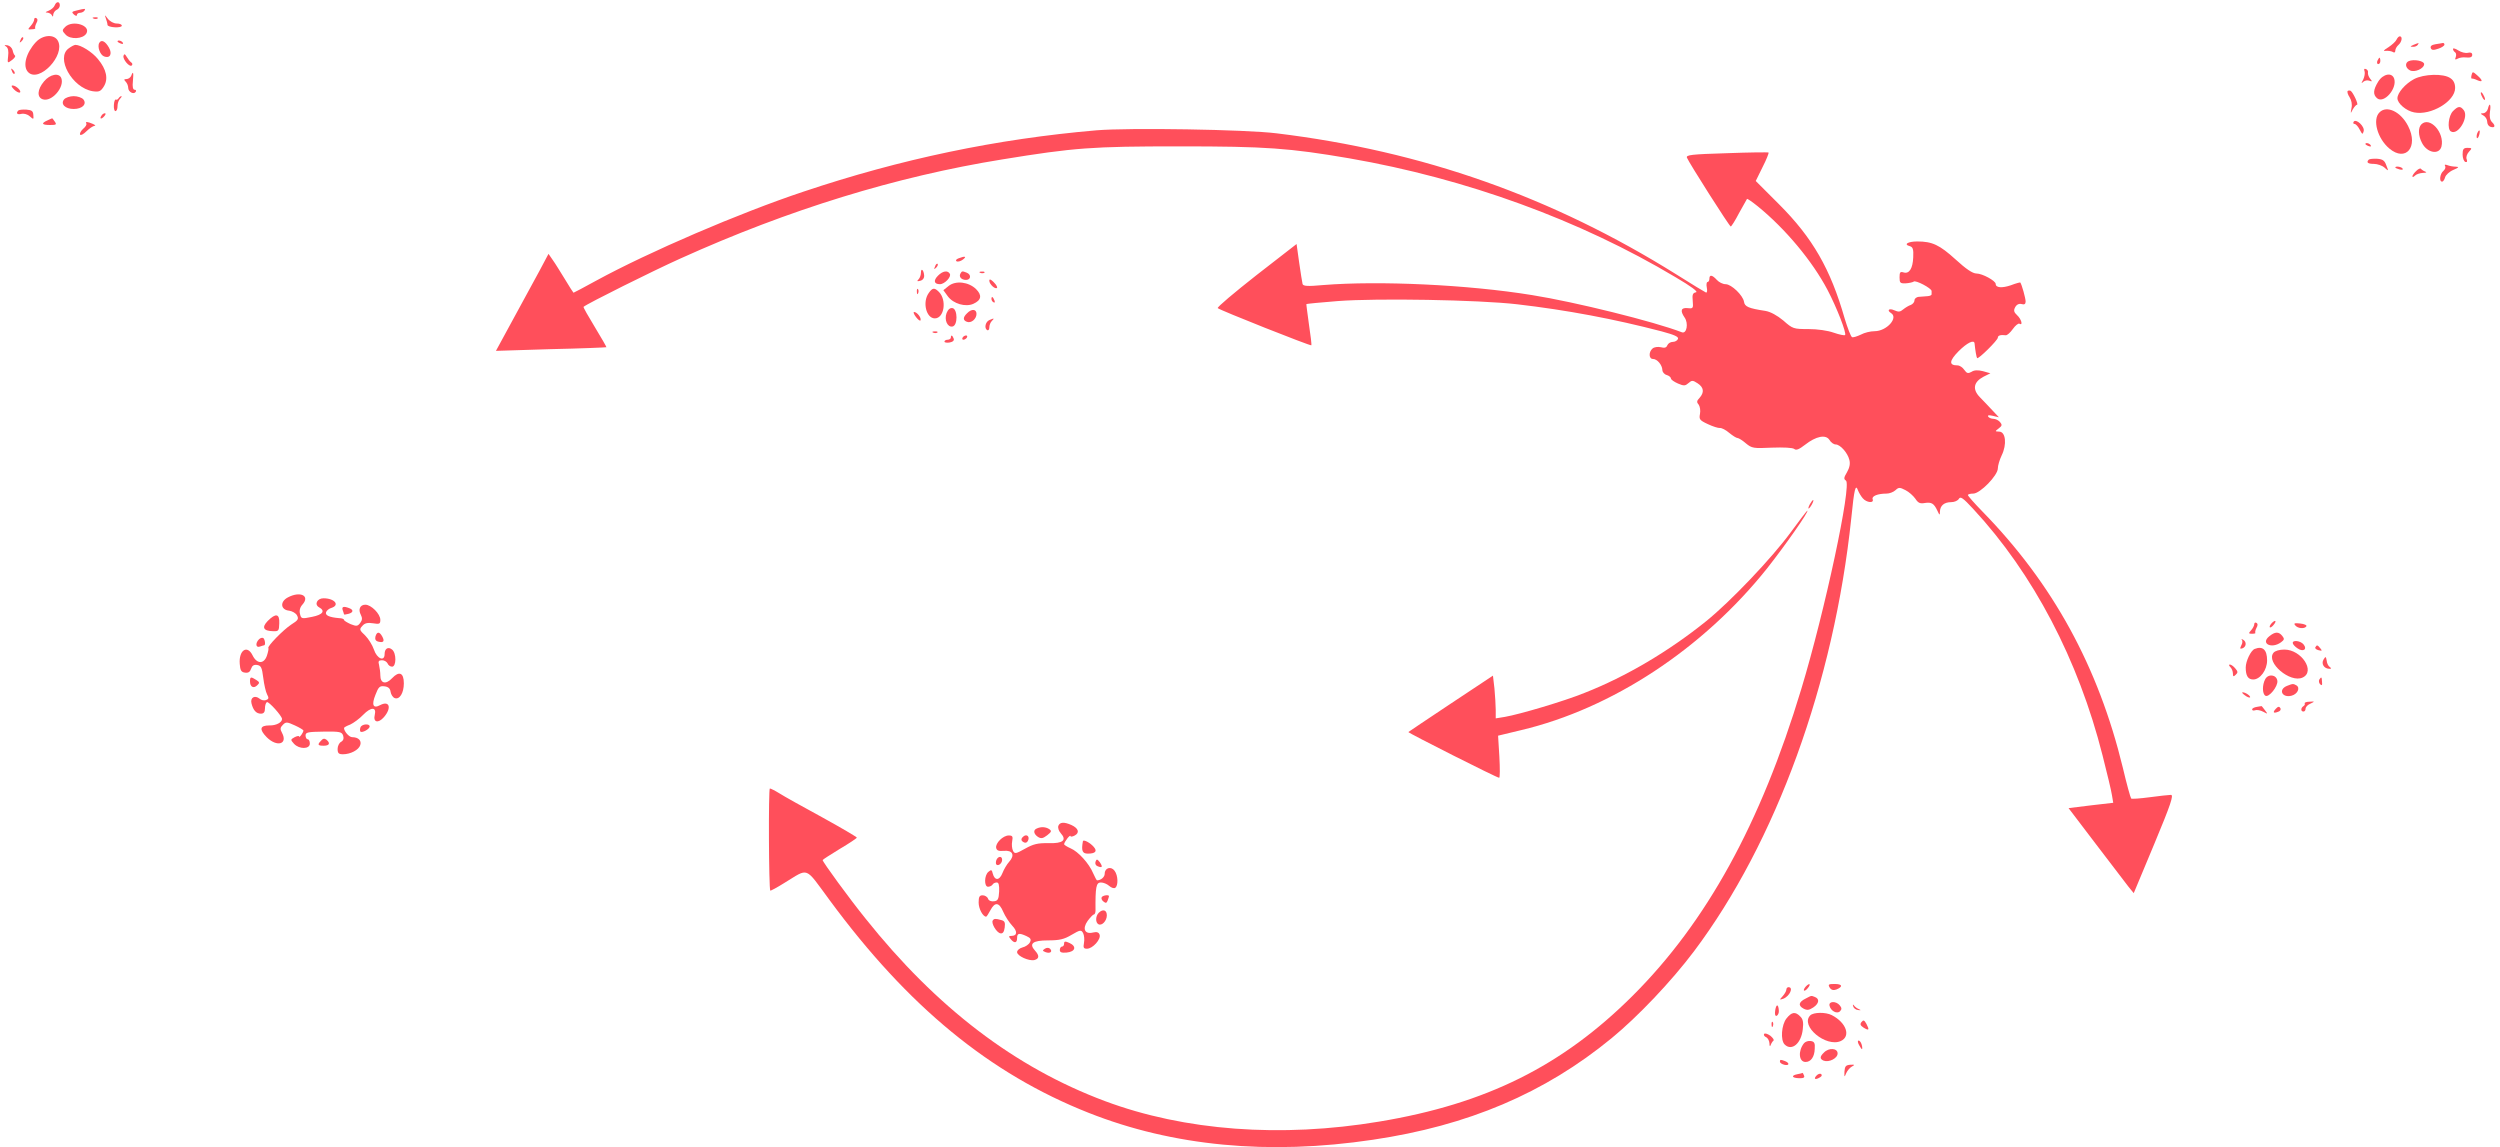 <?xml version="1.0" standalone="no"?>
<!DOCTYPE svg PUBLIC "-//W3C//DTD SVG 20010904//EN"
 "http://www.w3.org/TR/2001/REC-SVG-20010904/DTD/svg10.dtd">
<svg version="1.0"
    xmlns="http://www.w3.org/2000/svg" width="1170pt" height="537pt" viewBox="0 0 1170 537" preserveAspectRatio="xMidYMid meet">

    <g transform="translate(0,537) scale(0.1,-0.1)" fill="#ff4f5b" stroke="none">
        <path d="M256 5345 c-3 -9 -16 -20 -28 -25 -16 -6 -18 -9 -6 -9 9 -1 19 -7 21
-13 4 -8 6 -7 6 3 1 9 8 19 16 23 8 3 15 12 15 21 0 19 -16 20 -24 0z"/>
        <path d="M359 5321 c-23 -5 -25 -8 -13 -19 8 -7 14 -8 14 -2 0 5 6 10 14 10 8
0 18 5 21 10 7 11 4 11 -36 1z"/>
        <path d="M495 5285 c4 -11 8 -25 8 -31 0 -13 67 -17 67 -4 0 6 -11 10 -24 10
-14 0 -32 10 -42 23 -14 19 -15 19 -9 2z"/>
        <path d="M160 5279 c0 -7 -7 -20 -16 -30 -15 -17 -15 -18 5 -16 11 0 18 3 16
5 -2 3 0 13 5 23 7 12 7 20 0 24 -5 3 -10 1 -10 -6z"/>
        <path d="M438 5283 c7 -3 16 -2 19 1 4 3 -2 6 -13 5 -11 0 -14 -3 -6 -6z"/>
        <path d="M305 5244 c-15 -15 -15 -18 2 -36 22 -24 81 -21 97 5 23 38 -64 65
-99 31z"/>
        <path d="M96 5183 c-6 -14 -5 -15 5 -6 7 7 10 15 7 18 -3 3 -9 -2 -12 -12z"/>
        <path d="M168 5173 c-47 -51 -63 -114 -36 -141 51 -51 175 79 139 147 -17 32
-70 29 -103 -6z"/>
        <path d="M11216 5185 c-3 -8 -20 -24 -38 -36 -23 -14 -27 -19 -13 -17 11 1 26
-1 33 -5 7 -5 12 -3 12 6 0 8 7 20 15 27 16 14 20 40 6 40 -5 0 -11 -7 -15
-15z"/>
        <path d="M465 5170 c-11 -17 3 -57 22 -64 27 -11 40 11 23 41 -17 30 -35 39
-45 23z"/>
        <path d="M550 5176 c0 -2 7 -7 16 -10 8 -3 12 -2 9 4 -6 10 -25 14 -25 6z"/>
        <path d="M11295 5160 c-16 -7 -17 -9 -3 -9 9 -1 20 4 23 9 7 11 7 11 -20 0z"/>
        <path d="M11398 5163 c-18 -3 -25 -9 -22 -18 4 -10 12 -11 35 -3 16 5 29 14
29 19 0 5 -3 8 -7 8 -5 -1 -20 -4 -35 -6z"/>
        <path d="M29 5152 c9 -6 12 -22 9 -45 -4 -34 -3 -34 18 -18 12 9 18 18 14 21
-4 3 -9 14 -11 25 -3 11 -13 21 -24 23 -15 2 -17 1 -6 -6z"/>
        <path d="M322 5144 c-63 -44 15 -185 112 -201 29 -4 37 -1 51 21 23 35 14 81
-27 130 -27 33 -80 66 -105 66 -5 0 -19 -7 -31 -16z"/>
        <path d="M11480 5141 c0 -5 4 -12 10 -16 5 -3 6 -13 3 -22 -5 -12 -3 -14 8 -8
8 5 26 8 41 6 19 -2 28 2 28 12 0 10 -7 13 -20 10 -11 -3 -31 2 -45 11 -14 9
-25 12 -25 7z"/>
        <path d="M578 5109 c-5 -16 29 -56 39 -45 4 4 3 10 -3 14 -6 4 -15 16 -21 26
-8 14 -12 15 -15 5z"/>
        <path d="M11126 5085 c-3 -8 -1 -15 4 -15 6 0 10 7 10 15 0 8 -2 15 -4 15 -2
0 -6 -7 -10 -15z"/>
        <path d="M11273 5084 c-19 -8 -16 -32 5 -43 22 -12 67 8 67 29 0 15 -48 24
-72 14z"/>
        <path d="M56 5037 c3 -10 9 -15 12 -12 3 3 0 11 -7 18 -10 9 -11 8 -5 -6z"/>
        <path d="M11066 5037 c3 -9 0 -26 -6 -39 -10 -18 -10 -21 0 -11 7 6 20 9 29 5
13 -5 14 -3 3 10 -7 9 -11 21 -10 28 2 7 -3 15 -10 17 -7 3 -10 -1 -6 -10z"/>
        <path d="M11567 5019 c-3 -10 -2 -18 2 -17 3 1 14 -2 24 -7 27 -12 28 -2 2 21
-22 20 -24 20 -28 3z"/>
        <path d="M614 5015 c-4 -8 -13 -15 -22 -15 -12 0 -13 -3 -4 -12 7 -7 12 -20
12 -29 0 -19 26 -33 35 -19 4 6 1 10 -5 10 -8 0 -11 14 -8 40 4 42 1 50 -8 25z"/>
        <path d="M206 4989 c-32 -38 -34 -75 -5 -84 41 -13 102 57 86 99 -10 27 -53
19 -81 -15z"/>
        <path d="M11130 4988 c-24 -39 -25 -61 -5 -78 32 -26 94 45 80 91 -10 32 -52
24 -75 -13z"/>
        <path d="M11298 5000 c-41 -22 -78 -64 -78 -90 0 -24 41 -59 78 -66 79 -16
192 52 192 114 0 21 -7 36 -22 46 -32 23 -124 20 -170 -4z"/>
        <path d="M66 4951 c10 -10 22 -16 27 -14 10 6 -18 33 -34 33 -8 0 -5 -7 7 -19z"/>
        <path d="M10987 4944 c-3 -4 1 -17 9 -29 9 -14 13 -34 9 -51 -5 -27 -5 -28 6
-6 7 12 16 22 20 22 8 0 -18 57 -30 65 -5 2 -11 2 -14 -1z"/>
        <path d="M11610 4935 c0 -5 5 -17 10 -25 5 -8 10 -10 10 -5 0 6 -5 17 -10 25
-5 8 -10 11 -10 5z"/>
        <path d="M300 4905 c-18 -22 5 -45 45 -45 40 0 63 23 45 45 -7 8 -27 15 -45
15 -18 0 -38 -7 -45 -15z"/>
        <path d="M555 4910 c-4 -6 -9 -8 -13 -6 -4 2 -8 -9 -9 -25 -1 -16 2 -29 7 -29
6 0 10 10 10 23 0 13 5 28 12 35 7 7 9 12 6 12 -4 0 -10 -5 -13 -10z"/>
        <path d="M11643 4860 c-3 -11 -13 -20 -22 -20 -14 -1 -14 -2 2 -11 9 -5 17
-18 17 -28 0 -11 6 -21 14 -24 22 -8 27 4 9 21 -10 10 -13 26 -10 49 6 36 -2
46 -10 13z"/>
        <path d="M11480 4850 c-21 -21 -28 -84 -10 -95 34 -21 86 68 60 100 -16 20
-26 19 -50 -5z"/>
        <path d="M86 4853 c-13 -13 -5 -21 14 -16 12 3 29 -2 39 -11 18 -16 19 -16 17
6 -1 18 -7 23 -33 25 -17 1 -34 -1 -37 -4z"/>
        <path d="M11136 4844 c-34 -33 -10 -122 46 -169 77 -65 138 8 88 105 -34 67
-100 99 -134 64z"/>
        <path d="M475 4829 c-11 -16 -1 -19 13 -3 7 8 8 14 3 14 -5 0 -13 -5 -16 -11z"/>
        <path d="M223 4807 c-32 -14 -28 -22 11 -22 29 0 32 2 23 15 -6 8 -11 16 -12
16 0 1 -10 -3 -22 -9z"/>
        <path d="M11015 4800 c-3 -5 -2 -10 4 -10 6 0 17 -12 24 -26 13 -24 14 -25 19
-8 6 22 -36 61 -47 44z"/>
        <path d="M404 4792 c3 -5 -4 -16 -15 -25 -11 -10 -17 -22 -14 -27 3 -5 16 2
30 16 13 13 30 24 37 25 7 0 4 4 -7 9 -26 11 -37 12 -31 2z"/>
        <path d="M11332 4788 c-16 -16 -15 -53 3 -87 24 -47 80 -57 91 -17 16 65 -55
143 -94 104z"/>
        <path d="M5130 4760 c-465 -40 -914 -134 -1370 -287 -300 -100 -723 -282 -969
-416 -57 -31 -105 -57 -107 -57 -1 0 -19 28 -40 63 -21 34 -46 75 -57 90 l-20
29 -42 -79 c-23 -43 -79 -145 -123 -226 l-81 -149 257 8 c141 3 258 8 260 9 1
1 -23 43 -54 94 -31 51 -55 93 -53 95 17 15 326 169 453 226 509 230 1011 384
1507 464 338 55 419 61 829 61 405 0 514 -8 795 -56 547 -95 1077 -288 1526
-556 75 -44 108 -69 96 -71 -15 -3 -18 -11 -15 -40 3 -35 2 -37 -24 -34 -31 3
-36 -12 -14 -44 19 -27 10 -78 -13 -69 -129 50 -500 142 -701 174 -301 49
-717 68 -977 47 -75 -7 -94 -5 -97 5 -2 8 -9 53 -16 101 l-12 86 -188 -146
c-103 -81 -185 -150 -181 -154 8 -9 434 -178 438 -174 2 2 -3 45 -11 97 -7 52
-13 95 -12 96 1 1 67 8 147 14 183 14 656 6 839 -15 233 -27 455 -69 677 -127
59 -16 80 -25 76 -35 -3 -8 -14 -14 -24 -14 -11 0 -22 -7 -26 -16 -4 -11 -13
-14 -30 -9 -14 3 -31 1 -39 -6 -19 -16 -18 -49 2 -49 20 0 43 -28 44 -52 0 -9
9 -20 20 -23 11 -3 20 -11 20 -16 0 -6 15 -16 33 -24 28 -12 34 -11 49 2 16
14 20 14 43 -1 29 -19 32 -42 9 -68 -14 -14 -14 -21 -4 -32 6 -9 9 -27 6 -43
-5 -25 -2 -30 37 -48 23 -11 49 -19 56 -18 8 1 28 -9 44 -23 16 -13 33 -24 39
-24 5 0 23 -11 39 -25 28 -23 35 -24 121 -20 55 2 97 0 105 -6 9 -8 23 -2 50
19 52 41 98 50 115 23 7 -12 20 -21 29 -21 21 0 56 -39 64 -72 5 -18 1 -37
-11 -58 -15 -25 -16 -32 -5 -39 28 -18 -98 -610 -209 -976 -190 -630 -444
-1091 -789 -1435 -330 -329 -686 -506 -1186 -589 -460 -77 -912 -43 -1284 96
-420 157 -787 436 -1121 855 -75 93 -200 264 -200 273 0 2 36 25 80 52 44 26
80 50 80 53 0 3 -73 46 -162 95 -90 49 -180 99 -200 112 -21 13 -41 23 -45 23
-7 0 -5 -471 2 -478 1 -2 31 14 66 36 117 71 93 80 212 -81 367 -498 749 -812
1212 -995 394 -156 842 -199 1330 -126 446 66 804 218 1117 475 123 101 280
266 386 407 384 511 655 1257 736 2026 14 140 20 164 32 130 4 -10 14 -27 22
-36 18 -21 54 -24 46 -4 -5 14 23 26 65 26 14 0 32 7 42 16 15 14 20 14 47 0
16 -8 36 -26 46 -40 13 -20 22 -24 44 -20 32 5 43 -2 59 -36 10 -22 12 -23 12
-4 1 28 20 44 53 44 15 0 31 7 36 16 7 12 19 4 67 -48 281 -303 492 -706 605
-1153 21 -82 41 -166 44 -186 l6 -36 -104 -12 -105 -13 127 -167 c70 -91 138
-181 152 -199 l26 -32 96 230 c78 187 92 230 78 230 -9 0 -54 -5 -99 -11 -45
-6 -85 -9 -87 -6 -3 3 -21 67 -39 144 -115 474 -328 862 -656 1198 -38 39 -69
74 -69 78 0 4 11 7 25 7 32 0 115 85 115 118 0 13 8 40 18 61 25 51 19 111
-12 111 -20 1 -20 1 -2 15 16 12 17 17 6 30 -7 8 -21 15 -31 15 -10 0 -21 5
-24 10 -4 7 3 8 21 4 l29 -7 -30 32 c-17 18 -43 46 -59 62 -36 37 -30 71 17
96 l32 16 -35 10 c-24 6 -41 5 -53 -3 -16 -9 -22 -8 -34 9 -8 12 -22 21 -32
21 -41 0 -39 21 5 66 40 40 73 56 75 37 3 -32 9 -66 12 -69 6 -6 97 84 97 96
0 10 13 14 37 11 6 -1 21 12 33 29 12 17 26 28 31 25 18 -11 9 22 -11 40 -15
14 -17 22 -9 37 7 13 18 18 30 15 13 -4 19 0 19 12 0 15 -18 80 -25 89 -1 1
-21 -4 -44 -13 -41 -14 -71 -12 -71 6 0 15 -63 49 -90 49 -18 0 -49 21 -98 66
-75 68 -109 84 -179 84 -44 0 -66 -14 -35 -22 14 -4 18 -14 16 -52 -2 -53 -19
-79 -45 -71 -16 5 -19 1 -19 -23 0 -26 3 -29 29 -28 16 1 33 5 37 8 8 9 84
-31 84 -44 0 -4 0 -11 0 -15 0 -5 -8 -8 -18 -9 -9 -1 -27 -2 -39 -3 -13 0 -23
-8 -23 -16 0 -9 -8 -18 -17 -22 -10 -3 -26 -13 -36 -21 -14 -12 -22 -13 -42
-4 -24 11 -36 0 -15 -13 36 -22 -20 -85 -77 -85 -19 0 -48 -7 -64 -16 -17 -8
-35 -14 -41 -12 -6 2 -21 42 -35 88 -66 231 -150 377 -307 534 l-109 109 32
65 c18 35 30 66 28 68 -2 2 -90 1 -196 -3 -166 -5 -191 -8 -186 -21 9 -23 199
-322 205 -322 3 0 21 28 39 63 19 34 36 64 37 66 2 2 25 -14 51 -35 129 -105
255 -256 326 -391 44 -84 90 -203 82 -211 -3 -3 -27 2 -53 11 -28 10 -76 17
-119 17 -69 0 -73 1 -117 40 -29 24 -60 41 -84 45 -79 12 -97 20 -100 43 -5
30 -59 82 -86 82 -13 0 -31 9 -41 20 -22 24 -35 26 -35 5 0 -8 -4 -15 -9 -15
-4 0 -6 -12 -3 -26 3 -15 1 -25 -4 -23 -5 2 -68 40 -139 85 -581 363 -1187
577 -1870 660 -144 18 -693 27 -845 14z"/>
        <path d="M11593 4745 c-3 -9 -3 -18 -1 -21 3 -3 8 4 11 16 6 23 -1 27 -10 5z"/>
        <path d="M11070 4696 c0 -2 7 -7 16 -10 8 -3 12 -2 9 4 -6 10 -25 14 -25 6z"/>
        <path d="M11525 4647 c0 -17 6 -32 13 -35 8 -2 10 2 6 13 -4 8 1 24 10 34 16
17 16 19 -6 19 -19 0 -23 -6 -23 -31z"/>
        <path d="M11086 4623 c-13 -13 -5 -20 24 -20 16 0 39 -8 49 -17 20 -18 20 -18
9 10 -8 23 -17 29 -43 31 -18 1 -36 -1 -39 -4z"/>
        <path d="M11443 4593 c4 -6 0 -16 -8 -23 -16 -13 -21 -50 -6 -50 5 0 11 9 14
20 3 11 20 27 39 35 26 11 28 14 11 15 -12 0 -29 3 -39 7 -11 4 -15 3 -11 -4z"/>
        <path d="M11210 4586 c0 -2 9 -6 20 -9 11 -3 18 -1 14 4 -5 9 -34 13 -34 5z"/>
        <path d="M11308 4570 c-10 -9 -18 -21 -18 -25 0 -5 5 -4 12 3 7 7 23 12 38 13
15 0 19 3 10 6 -8 3 -17 9 -20 13 -3 4 -13 -1 -22 -10z"/>
        <path d="M4486 4161 c-11 -4 -15 -10 -9 -14 5 -3 19 0 29 8 20 15 11 18 -20 6z"/>
        <path d="M4376 4123 c-6 -14 -5 -15 5 -6 7 7 10 15 7 18 -3 3 -9 -2 -12 -12z"/>
        <path d="M4310 4094 c0 -11 -5 -25 -11 -31 -9 -9 -7 -11 8 -7 12 3 19 13 18
25 -2 26 -15 37 -15 13z"/>
        <path d="M4390 4080 c-23 -23 -19 -40 9 -40 22 0 55 35 46 49 -10 17 -33 13
-55 -9z"/>
        <path d="M4495 4090 c-9 -15 4 -30 26 -30 23 0 26 25 3 34 -21 8 -22 8 -29 -4z"/>
        <path d="M4588 4093 c7 -3 16 -2 19 1 4 3 -2 6 -13 5 -11 0 -14 -3 -6 -6z"/>
        <path d="M4630 4056 c0 -16 28 -42 36 -33 3 3 -4 15 -15 26 -14 14 -21 17 -21
7z"/>
        <path d="M4440 4032 l-25 -20 21 -29 c26 -35 83 -51 119 -35 38 17 42 40 13
69 -35 34 -95 41 -128 15z"/>
        <path d="M4291 4004 c0 -11 3 -14 6 -6 3 7 2 16 -1 19 -3 4 -6 -2 -5 -13z"/>
        <path d="M4346 3998 c-30 -43 -11 -118 29 -118 44 0 57 86 19 124 -21 21 -30
20 -48 -6z"/>
        <path d="M4640 3971 c0 -6 4 -13 10 -16 6 -3 7 1 4 9 -7 18 -14 21 -14 7z"/>
        <path d="M4430 3905 c-12 -32 4 -68 28 -63 25 5 24 81 0 86 -12 2 -21 -6 -28
-23z"/>
        <path d="M4526 3904 c-20 -19 -20 -33 -1 -40 20 -8 45 13 45 37 0 23 -23 25
-44 3z"/>
        <path d="M4287 3886 c10 -13 20 -20 21 -15 5 12 -17 39 -30 39 -5 0 -1 -11 9
-24z"/>
        <path d="M4630 3872 c-18 -8 -25 -38 -10 -47 5 -3 10 2 10 12 0 11 5 24 12 31
13 13 11 14 -12 4z"/>
        <path d="M4368 3813 c7 -3 16 -2 19 1 4 3 -2 6 -13 5 -11 0 -14 -3 -6 -6z"/>
        <path d="M4450 3790 c0 -5 -7 -10 -15 -10 -8 0 -15 -4 -15 -9 0 -4 11 -6 24
-4 16 3 23 10 19 19 -6 16 -13 18 -13 4z"/>
        <path d="M4505 3790 c-3 -5 -2 -10 4 -10 5 0 13 5 16 10 3 6 2 10 -4 10 -5 0
-13 -4 -16 -10z"/>
        <path d="M8470 3010 c-6 -11 -8 -20 -6 -20 3 0 10 9 16 20 6 11 8 20 6 20 -3
0 -10 -9 -16 -20z"/>
        <path d="M8380 2878 c-88 -120 -281 -323 -395 -415 -175 -141 -374 -259 -570
-336 -96 -39 -303 -100 -372 -112 l-43 -7 0 40 c0 21 -3 66 -6 100 l-7 60
-196 -130 c-108 -72 -198 -132 -200 -134 -3 -3 414 -214 425 -214 4 0 4 44 1
99 l-6 98 108 26 c426 101 851 381 1151 757 85 108 199 270 188 270 -2 0 -37
-46 -78 -102z"/>
        <path d="M1347 2574 c-38 -20 -34 -58 6 -62 15 -2 32 -12 37 -22 9 -17 5 -23
-27 -43 -38 -25 -114 -103 -107 -110 2 -2 -1 -18 -7 -36 -14 -40 -47 -39 -67
2 -25 51 -65 24 -60 -40 2 -30 7 -39 25 -41 15 -2 23 3 28 18 5 15 13 20 28
18 19 -3 23 -12 29 -60 4 -32 12 -67 18 -78 9 -16 8 -22 -5 -26 -8 -4 -22 -1
-30 6 -22 18 -45 6 -38 -22 8 -32 22 -48 44 -48 13 0 19 7 19 24 0 14 4 27 9
30 8 5 71 -65 71 -79 0 -16 -28 -31 -59 -30 -45 0 -49 -18 -13 -55 48 -48 100
-33 72 20 -10 18 -9 25 4 38 14 14 19 14 56 -3 22 -10 40 -21 40 -24 0 -9 -20
-37 -20 -28 0 4 -9 3 -21 -3 -20 -11 -20 -12 -3 -31 24 -26 74 -26 74 1 0 11
-4 20 -10 20 -5 0 -10 8 -10 18 0 15 11 17 85 18 76 1 85 -1 91 -19 4 -13 1
-23 -10 -29 -9 -5 -16 -20 -16 -33 0 -20 5 -25 25 -25 35 0 74 20 81 43 7 21
-9 37 -38 37 -14 0 -38 27 -38 43 0 3 13 10 29 16 15 7 43 27 61 46 36 37 63
37 54 0 -9 -36 16 -42 43 -11 37 43 26 79 -18 56 -33 -18 -41 1 -22 48 14 37
20 43 42 40 18 -2 27 -10 29 -26 2 -13 11 -26 19 -29 23 -9 43 24 43 69 0 50
-22 59 -55 24 -29 -31 -55 -25 -55 13 0 14 -3 36 -6 49 -5 17 -2 22 14 22 11
0 22 -7 26 -15 3 -8 12 -15 21 -15 20 0 21 63 0 80 -18 15 -35 5 -35 -21 0
-37 -36 -22 -50 21 -7 21 -26 51 -41 66 -27 25 -28 29 -13 45 11 13 25 16 50
12 30 -5 34 -3 34 16 0 28 -43 71 -70 71 -25 0 -35 -22 -21 -48 7 -14 7 -24
-3 -37 -12 -16 -17 -17 -45 -6 -17 8 -31 16 -31 20 0 4 -10 8 -22 8 -47 4 -67
13 -62 28 3 8 14 17 25 20 41 13 15 45 -37 45 -30 0 -44 -29 -21 -42 31 -17
18 -35 -33 -45 -48 -10 -51 -9 -56 14 -4 15 0 31 11 43 38 42 -10 65 -68 34z"/>
        <path d="M1604 2514 c3 -9 6 -17 6 -19 0 -2 9 -1 20 2 24 6 26 19 4 27 -26 10
-36 7 -30 -10z"/>
        <path d="M1253 2464 c-29 -30 -21 -47 25 -48 26 -1 28 2 29 37 2 45 -16 49
-54 11z"/>
        <path d="M10631 2453 c-7 -8 -11 -16 -8 -19 2 -2 10 2 17 11 17 20 9 27 -9 8z"/>
        <path d="M10550 2449 c0 -7 -7 -20 -15 -29 -13 -14 -12 -16 5 -16 10 0 17 2
15 4 -2 3 0 13 5 23 7 12 7 20 0 24 -5 3 -10 1 -10 -6z"/>
        <path d="M10742 2443 c12 -15 44 -17 52 -4 3 5 -10 11 -29 13 -27 3 -32 1 -23
-9z"/>
        <path d="M1757 2391 c-3 -13 1 -21 14 -24 24 -6 30 2 18 24 -13 24 -25 24 -32
0z"/>
        <path d="M10620 2392 c-42 -34 11 -60 55 -28 16 12 17 16 6 30 -17 21 -34 20
-61 -2z"/>
        <path d="M1212 2378 c-18 -18 -15 -41 4 -34 9 3 18 6 20 6 8 0 4 29 -4 34 -5
3 -14 0 -20 -6z"/>
        <path d="M10492 2375 c4 -4 3 -16 -3 -26 -7 -15 -6 -17 6 -13 18 7 20 30 3 40
-7 4 -10 4 -6 -1z"/>
        <path d="M10730 2361 c0 -6 10 -17 22 -25 27 -19 48 -5 28 19 -14 16 -50 21
-50 6z"/>
        <path d="M10836 2341 c-3 -5 3 -11 15 -14 16 -4 18 -3 8 9 -13 16 -16 17 -23
5z"/>
        <path d="M10552 2333 c-18 -7 -42 -57 -42 -87 0 -39 11 -56 35 -56 33 0 65 45
65 89 0 50 -20 69 -58 54z"/>
        <path d="M10640 2315 c-37 -45 78 -143 136 -116 62 28 -5 131 -85 131 -23 0
-44 -6 -51 -15z"/>
        <path d="M10874 2283 c-12 -20 3 -43 28 -43 9 0 10 2 2 8 -7 4 -14 17 -15 30
-4 21 -5 21 -15 5z"/>
        <path d="M10438 2248 c7 -7 12 -20 12 -30 0 -15 3 -16 13 -6 11 10 11 15 -2
30 -8 10 -20 18 -25 18 -6 0 -5 -5 2 -12z"/>
        <path d="M10601 2191 c-14 -26 -14 -68 1 -77 16 -10 60 44 56 70 -4 29 -43 34
-57 7z"/>
        <path d="M1170 2181 c0 -26 17 -35 34 -18 12 11 11 15 -5 25 -25 16 -29 15
-29 -7z"/>
        <path d="M10854 2189 c-3 -6 -1 -16 4 -21 8 -8 11 -5 9 11 -1 24 -3 25 -13 10z"/>
        <path d="M10703 2160 c-42 -17 -23 -57 21 -46 28 7 42 36 24 48 -16 9 -17 9
-45 -2z"/>
        <path d="M10506 2116 c10 -8 21 -12 24 -10 5 6 -21 24 -34 24 -6 0 -1 -6 10
-14z"/>
        <path d="M10786 2078 c2 -4 0 -9 -6 -13 -13 -8 -13 -25 0 -25 6 0 10 6 10 13
0 8 10 19 23 24 21 10 21 11 -5 9 -14 0 -24 -4 -22 -8z"/>
        <path d="M10563 2062 c-13 -2 -23 -7 -23 -12 0 -5 6 -7 14 -4 8 3 25 0 38 -7
22 -12 22 -11 8 7 -8 10 -14 19 -15 19 0 1 -10 -1 -22 -3z"/>
        <path d="M10651 2053 c-16 -17 -12 -23 11 -14 10 3 14 11 10 17 -5 9 -11 8
-21 -3z"/>
        <path d="M1687 1966 c-3 -8 -3 -17 0 -20 8 -7 43 12 43 24 0 15 -37 12 -43 -4z"/>
        <path d="M1503 1904 c-19 -19 -16 -24 12 -24 27 0 32 12 13 28 -9 7 -17 6 -25
-4z"/>
        <path d="M4953 1505 c-3 -9 2 -24 11 -34 30 -33 11 -49 -57 -47 -50 1 -71 -4
-110 -26 -43 -24 -48 -25 -56 -10 -5 10 -7 30 -4 45 4 22 2 27 -16 27 -27 0
-63 -36 -59 -58 3 -13 12 -16 36 -14 41 4 53 -20 25 -51 -11 -12 -25 -36 -32
-54 -14 -35 -36 -35 -45 -1 -4 18 -7 19 -20 8 -20 -16 -21 -70 -2 -70 8 0 18
5 21 10 3 6 12 10 20 10 9 0 12 -12 11 -42 -2 -36 -6 -44 -24 -46 -13 -2 -25
3 -28 12 -3 9 -15 16 -25 16 -15 0 -19 -7 -19 -34 0 -29 20 -66 35 -66 3 0 11
14 20 30 21 40 41 38 60 -7 9 -21 28 -50 42 -65 26 -27 24 -48 -4 -48 -13 0
-13 -3 -3 -15 17 -21 30 -19 30 5 0 23 9 25 44 9 20 -9 23 -16 16 -29 -5 -10
-21 -21 -35 -24 -14 -4 -25 -13 -25 -22 0 -18 56 -43 81 -37 23 6 24 21 3 44
-30 33 -11 48 61 48 53 0 75 5 110 26 41 24 45 24 54 8 5 -10 7 -31 4 -46 -4
-22 -2 -27 14 -27 27 0 67 45 59 66 -4 11 -13 14 -30 10 -39 -10 -52 17 -26
54 12 16 25 30 29 30 4 0 8 8 8 18 -1 111 3 132 25 132 12 0 29 -7 39 -16 10
-9 23 -13 28 -9 15 9 14 58 -3 80 -16 22 -46 14 -46 -14 0 -16 -18 -31 -36
-31 -2 0 -10 15 -18 33 -19 46 -70 102 -106 117 -16 7 -30 16 -30 19 0 10 29
48 30 38 0 -4 9 -3 20 3 24 13 17 34 -16 49 -34 15 -54 14 -61 -4z"/>
        <path d="M4853 1493 c-19 -7 -16 -26 5 -40 15 -9 23 -7 43 8 20 16 22 20 9 29
-16 10 -37 12 -57 3z"/>
        <path d="M4787 1453 c-11 -10 -8 -20 7 -26 8 -3 16 2 19 14 5 18 -12 27 -26
12z"/>
        <path d="M5068 1433 c-8 -44 -3 -58 23 -58 35 0 45 11 29 30 -17 21 -50 38
-52 28z"/>
        <path d="M4663 1345 c-3 -9 -3 -18 0 -21 9 -9 27 6 27 22 0 19 -19 18 -27 -1z"/>
        <path d="M5127 1337 c-3 -9 1 -18 10 -21 22 -9 25 -3 10 19 -12 15 -15 16 -20
2z"/>
        <path d="M5156 1171 c-3 -5 0 -14 8 -20 11 -9 15 -8 20 5 3 8 6 18 6 20 0 8
-29 4 -34 -5z"/>
        <path d="M5142 1098 c-15 -15 -16 -45 -2 -53 16 -10 40 15 40 41 0 26 -19 31
-38 12z"/>
        <path d="M4646 1062 c-8 -13 18 -57 36 -60 11 -2 17 6 20 27 3 24 0 31 -16 35
-28 8 -34 7 -40 -2z"/>
        <path d="M4980 954 c0 -8 -4 -14 -10 -14 -5 0 -10 -7 -10 -16 0 -11 8 -14 32
-12 41 4 48 29 13 45 -20 9 -25 8 -25 -3z"/>
        <path d="M4890 930 c-12 -8 -12 -10 3 -16 21 -8 35 2 21 16 -5 5 -15 6 -24 0z"/>
        <path d="M8451 753 c-7 -8 -11 -16 -8 -19 2 -2 10 2 17 11 17 20 9 27 -9 8z"/>
        <path d="M8563 748 c7 -11 17 -14 31 -9 32 13 29 26 -8 26 -28 0 -32 -2 -23
-17z"/>
        <path d="M8360 738 c0 -6 -8 -20 -17 -30 -16 -18 -16 -18 3 -12 30 12 49 54
24 54 -5 0 -10 -5 -10 -12z"/>
        <path d="M8451 697 c-33 -16 -37 -33 -11 -47 17 -9 26 -8 46 5 27 18 31 40 8
49 -19 7 -14 8 -43 -7z"/>
        <path d="M8562 664 c5 -25 35 -41 49 -27 9 9 9 16 -1 28 -17 21 -52 20 -48 -1z"/>
        <path d="M8308 642 c-3 -20 0 -28 7 -26 6 3 11 14 10 24 -2 32 -12 33 -17 2z"/>
        <path d="M8673 660 c2 -8 12 -16 23 -17 13 -2 15 -1 4 4 -8 3 -19 11 -23 17
-6 7 -7 6 -4 -4z"/>
        <path d="M8361 604 c-24 -30 -29 -102 -9 -122 33 -33 78 4 85 71 4 32 1 48
-12 60 -23 24 -40 21 -64 -9z"/>
        <path d="M8472 618 c-49 -49 74 -151 143 -120 48 22 26 86 -42 121 -29 15 -86
14 -101 -1z"/>
        <path d="M8712 587 c-8 -10 -6 -16 9 -26 26 -16 29 -12 14 17 -10 18 -14 20
-23 9z"/>
        <path d="M8291 574 c0 -11 3 -14 6 -6 3 7 2 16 -1 19 -3 4 -6 -2 -5 -13z"/>
        <path d="M8256 531 c-3 -5 1 -11 9 -15 8 -3 15 -16 16 -28 0 -15 3 -18 6 -8 3
8 9 17 13 20 4 3 -3 13 -15 23 -13 9 -26 13 -29 8z"/>
        <path d="M8443 488 c-29 -36 -25 -88 7 -88 25 0 42 24 43 62 2 26 -2 34 -19
36 -11 2 -25 -3 -31 -10z"/>
        <path d="M8700 480 c6 -11 12 -20 14 -20 2 0 2 9 -1 20 -3 11 -9 20 -15 20 -5
0 -4 -9 2 -20z"/>
        <path d="M8536 444 c-20 -19 -20 -30 -1 -38 25 -9 65 11 65 34 0 25 -41 28
-64 4z"/>
        <path d="M8330 401 c0 -5 9 -11 20 -14 24 -6 27 8 4 17 -21 8 -24 8 -24 -3z"/>
        <path d="M8632 355 c-1 -27 0 -28 8 -8 5 12 17 26 26 31 16 9 15 10 -7 9 -21
-2 -25 -7 -27 -32z"/>
        <path d="M8413 343 c-32 -6 -28 -18 6 -19 21 -1 28 3 24 12 -3 8 -6 13 -7 13
0 -1 -11 -4 -23 -6z"/>
        <path d="M8500 335 c-14 -16 -3 -20 19 -6 8 5 9 11 3 15 -5 3 -15 -1 -22 -9z"/>
    </g>
</svg>
